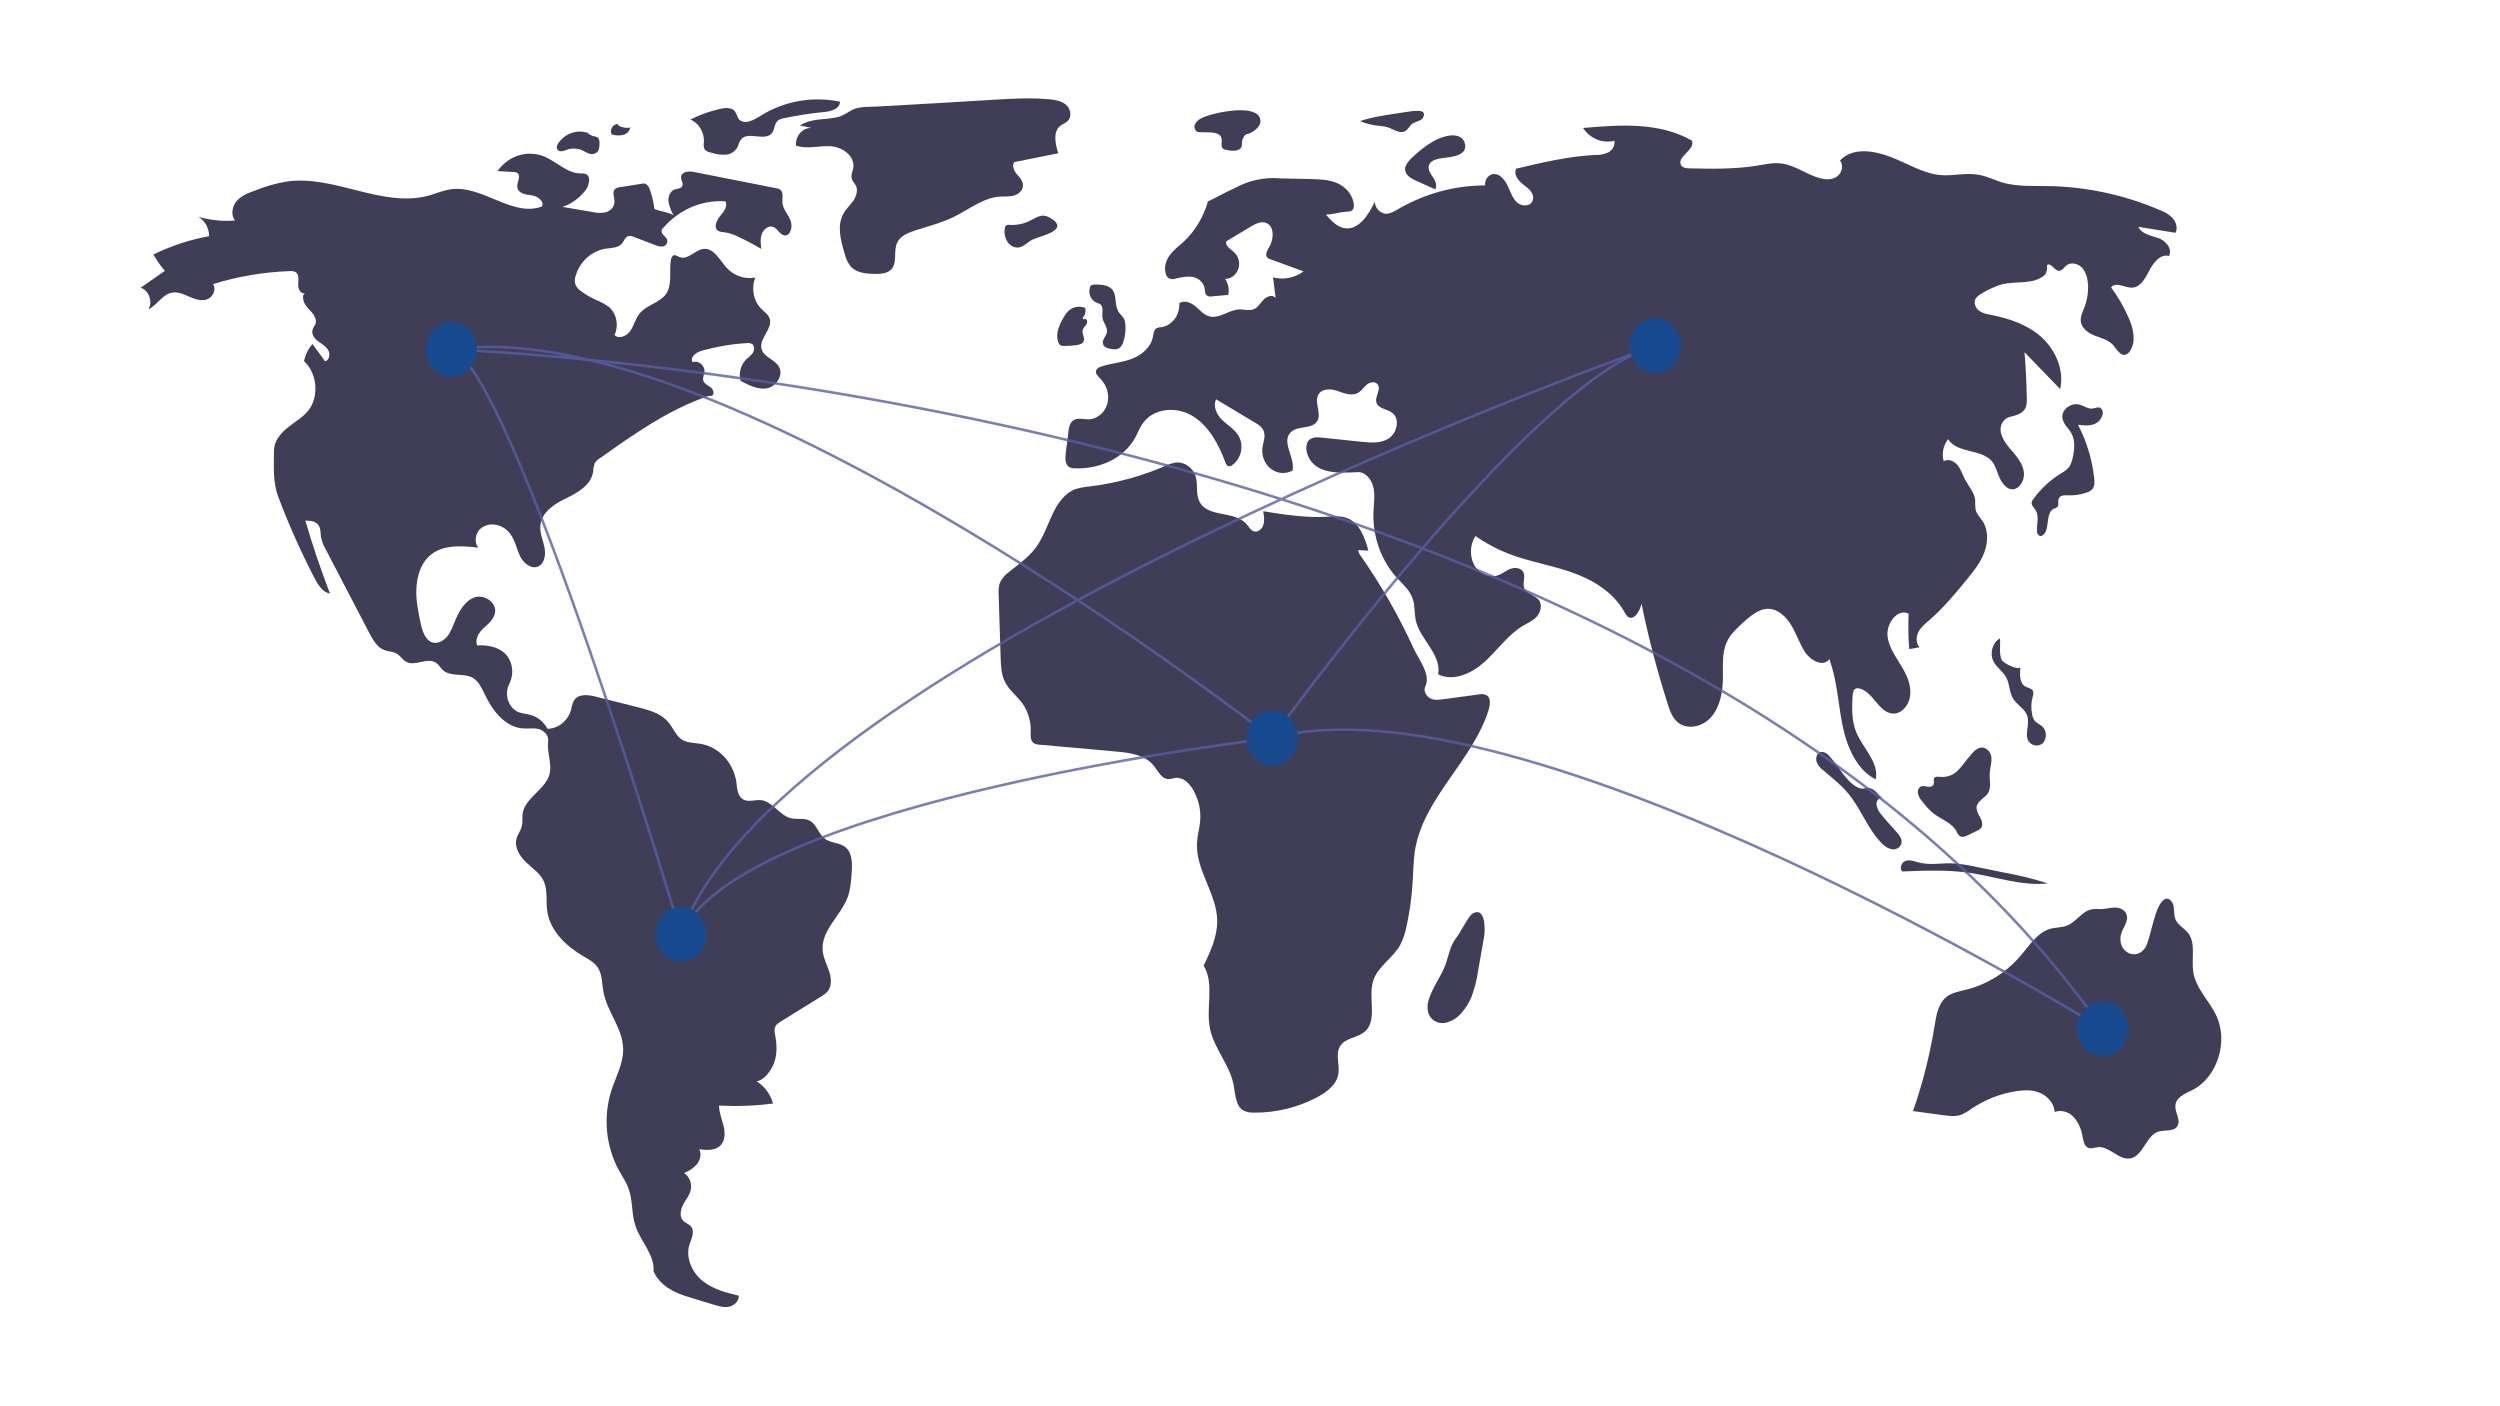 <?xml version="1.0" encoding="utf-8"?>
<!-- Generator: Adobe Illustrator 26.0.2, SVG Export Plug-In . SVG Version: 6.00 Build 0)  -->
<svg version="1.1" id="Capa_1" xmlns="http://www.w3.org/2000/svg" xmlns:xlink="http://www.w3.org/1999/xlink" x="0px" y="0px"
	 viewBox="0 0 1920 1080" style="enable-background:new 0 0 1920 1080;" xml:space="preserve">
<style type="text/css">
	.st0{fill:#403E56;}
	.st1{opacity:0.8;fill:none;stroke:#585EA7;stroke-width:2;stroke-miterlimit:10;enable-background:new    ;}
	.st2{fill:#174A8F;}
</style>
<g>
	<path class="st0" d="M502.6,160.5c-0.7-5.3-1.8-10.2-3.6-15.1c-0.5-1.9-1.6-3.3-3.3-4.2c-1-0.4-2.1-0.4-3.3,0l-16.5,2.6
		c-1.3,0-2.8,0.7-3.8,1.6c-2.1,2.5,0,6.3-0.2,9.7c0,3.7-3.1,6.8-6.5,7.9c-3.4,0.7-7,0.7-10.4-0.2l-23-3.9
		c6.9-2.3,12.9-6.7,17.5-12.5c3.1-3.9,4.6-11.1,0.3-12.8c-1.3-0.4-2.6-0.5-3.9-0.4c-10.4,0-18.6-9.3-28.4-13.2
		c-12.9-4.9-27.1-0.4-35.4,11.4l12.2,0.7c1.1,0,2.3,0.2,3.3,0.9c2.6,2.5-0.7,7-0.3,10.7c0.5,4.9,6.5,5.8,10.9,6.3s10.1,4.4,8,8.6
		c-22.5,8.4-45.5-16.3-69.4-13.3c-6,0.7-11.8,3.3-17.5,4.9c-35.9,9.8-72.8-16.3-109.5-10.7c-8.2,1.4-16.2,3.7-23.8,6.8
		c-5.1,1.8-10.1,3.7-13.9,7.7c-3.8,4-5.1,11.1-1.6,15.3c-9.5,0.9-18.9-0.2-28.1-2.8c5.1,3,8.2,8.8,8.2,14.9
		c-14.7,2.6-29,7.4-42.8,14c2.6,4.6,5.5,8.8,8.8,12.6l-18.6,13c6.4,1.8,9.6,10.9,5.9,16.7c6.5-3.2,10.6-11.2,17.6-12.8
		c4.6-1.1,9.3,0.9,13.5,2.8c4.2,1.9,9.1,3.7,13.7,2.3c4.6-1.4,7.8-7.7,4.9-11.8c19.3-6,39.2-9.3,59.2-10c1.5-0.2,3.1,0.2,4.4,0.9
		c2.6,1.9,2,6.1,1.8,9.5c-0.2,3.3,2.3,7.9,5.2,6.3c-3.3,3.2-0.5,9,2.8,12.3c3.3,3.3,7,7.7,5.1,12.1c-0.5,1.1-1.3,1.9-1.8,3.2
		c-1.5,3.3,0.8,7.2,3.6,9.3c2.8,2.1,6,3.7,8,6.8c2,3.2,1,8.4-2.3,8.8l-9.6-13.2c-3.3,3.7-5.5,8.3-6.5,13.2
		c10.1,9,11.8,27.2,3.3,37.9c-4.4,5.4-10.6,8.8-16,13.2c-5.4,4.4-10.4,10.4-10.4,17.6c0,12.5-1,24.1,3.4,35.6
		c8,21.4,17.3,42.1,27.7,62.2c2.8,5.3,6.4,11.1,11.9,11.9c-7-18.4-13.4-37-18.9-56c3.6,0,7.8,0.4,10.1,3.5c1.8,2.6,1.5,6.3,2,9.5
		c0.7,3.2,1.8,6.1,3.4,8.8l33.5,64.3c2.8,5.3,6,11.1,11.3,13.2c3.4,1.4,7.3,1.1,10.4,3.2c2.4,1.6,4.1,4.4,6.5,5.8
		c7,4.2,16.8-3.9,23.5,1.2c2,1.4,3.1,3.7,4.9,5.3c6,5.6,16.2,1.9,23.2,6.1c4.6,2.8,6.9,8.3,9.3,13.2c6,12.5,15.8,24.6,28.9,25.5
		c4.1,0.4,8.3-0.5,12.2,0.5c3.9,1.1,7.8,4.7,7.3,9.1c-1.1,7.4,2.3,15.6,1.5,23.2c-1.6,13.7-19.6,19.7-21.2,33.2
		c-0.3,3,0.2,6.1-0.5,9c-0.8,3.5-3.3,6.5-4.2,10c-1.6,6.7,2.8,13.5,7.7,18.1c4.9,4.6,10.8,8.4,13.5,14.7c2.8,6.7,1.5,14.6,2.4,21.9
		c2,16,14.9,27.7,28.1,35.5c4.1,2.3,8.3,4.6,10.9,8.6c3.4,5.3,3.1,12.3,4.2,18.4c2.8,15.5,14.9,28.1,15.2,43.9
		c0.2,11.2-5.5,21.2-9,31.8c-6.5,20.4-4.4,42.8,5.7,61.5c2.6,4.7,5.7,9.1,7.5,14.2c3.3,9.1,2.1,19.3,5.2,28.4
		c3.9,12.1,14.9,22.1,13.9,34.9c4.9,11.1,15.8,16.5,26.9,19.8l19.7,6c3.8,1.1,7.7,2.3,11.6,1.4c3.9-0.9,7.5-4.2,7.3-8.4
		c-9.6-2.3-19.6-4.9-27.6-11.2c-8-6.3-13.4-17.6-10.4-27.7c1.5-4.7,4.4-10.2,1.5-14c-1.6-2.3-4.6-2.8-6.4-4.9
		c-2.8-3.2-1.8-8.4,0.2-12.3c2-3.9,5.1-7.2,5.9-11.6c0.8-4.9-1.3-10-5.2-12.5c3.6-1.4,7-3.7,9.8-6.7c2.6-3.2,3.8-8.1,1.8-11.6
		c6,0.9,13.1,1.2,17-3.7c3.1-3.9,2.9-9.8,1.6-14.7c-1.3-4.9-3.3-9.8-3.4-15.1c13.9,0.7,27.6,0.2,41.5-1.6c-2-7.2-6.5-13.3-12.6-17
		c6.2-1.1,11.9-9.1,13.9-15.6c2-6.5,1.5-13.5,0.3-20.2c-0.5-1.8-0.5-3.5-0.2-5.3c0.7-2.5,2.9-3.9,4.9-5.1l30.8-19.1
		c1.8-1.1,3.6-2.3,4.9-3.9c3.3-4,2.8-10.2,1.1-15.3s-4.2-9.8-4.9-15.1c-2-16,13.9-27.4,19.3-42.3c2.1-5.8,2.4-12.3,2.9-18.6
		c0.5-6.7,0.5-14.6-4.4-19c-4.6-4.2-11.9-3.2-16.6-7.2c-4.4-3.5-6-10.5-10.8-13.3c-4.4-2.6-10-0.9-14.9-2.1
		c-8.6-2.1-14-12.8-22.8-13.9c-4.9-0.5-10.6,2.1-14.7-1.1c-3.6-2.8-3.8-8.3-4.4-13c-2.4-14.9-13.2-26.5-27.1-29.1
		c-5.1-0.9-10.6-0.5-15-3.5c-4.4-3-6.4-8.8-10-13c-5.5-6.8-14.4-9.3-22.5-11.4l-33.5-8.4c-5.9-1.6-13.5-2.3-16.8,3.3
		c-1,2.1-1.6,4.4-2,6.7c-2.4,8.6-9.8,14.6-18.1,14.7c-2.8-5.1-7.3-9-12.7-10.5c-3.4-1.1-7-1.1-10.3-2.6c-7.2-3.7-10.1-13-6.7-20.7
		c0.2-0.2,0.2-0.5,0.3-0.7c3.9-7.5,2.8-17-3.1-23.2c-5.7-5.4-13.9-6.8-21.5-6.3c-2-4.7,1.3-10,4.9-13.3c3.6-3.3,8-6.8,8.8-11.9
		c1.3-8.1-8.3-14-15.5-11.8c-7.2,2.3-11.8,10-14.9,17.4c-1.8,4.2-3.3,8.8-6,12.3c-2.8,3.5-7.2,6.1-11.4,5.1
		c-5.9-1.6-8.2-9.3-9.5-15.6c-1.8-8.6-3.6-17.4-3.1-26.2c0.5-8.8,3.1-17.9,9.1-23.9c9.8-9.8,25-8.8,38.4-7.2
		c-3.1-3.9-2.4-10.2,1-13.9c3.6-3.5,8.6-4.7,13.2-3.5c4.1,0.9,7.7,3.2,10.3,6.7c3.8,4.9,4.9,11.6,7.7,17.4s9.3,10.4,14.5,7.4
		c4.6-2.6,5.2-9.5,4.1-14.7c-1.1-5.3-3.6-10.7-3.1-16.2c0.8-10.5,10.9-16.9,19.9-21.2s19.3-10.2,20.7-20.7c0-2.1,0.5-4,1.1-6
		c1-1.8,2.4-3.2,4.1-4c26.1-18.6,52.9-37.4,82.7-47.6c1.6-0.5,1.8,0,3.3-0.4c2.3-1.4,0.8-5.3-1.3-6.7s-4.9-2.6-5.5-5.4
		c-0.3-1.9,0.7-3.9,1-6c0.7-4.9-4.7-9.5-9-7.6c-2.4-3.5,2.3-7.4,6.2-8.6c11.6-3.3,23.3-5.4,35.4-6.1c1.3-0.2,2.8,0,4.1,0.7
		c2,1.6,1.8,4.9,0.3,7c-1.5,2.1-3.6,3.5-5.4,5.3c-3.9,4.2-5.4,10.4-3.8,16c6.2,3.3,13.1,6.8,19.9,5.8c6.9-1.1,13.1-9.5,9.8-16.2
		c-3.1-6.1-12.1-7.6-13.7-14.4c-1.8-7.9,8.6-15.1,6.4-22.8c-1-3.3-4.2-5.4-6.7-7.9c-5.9-6.1-7.7-15.6-4.4-23.9
		c-8,1.6-16.3-1.2-22-7.4c-5.2-5.8-9.5-14.7-17-14.6c-6.9,0.2-12.7,9-19.3,6.3c-1.6-0.7-3.3-1.9-4.7-1.2c-1,0.7-1.6,1.9-1.8,3.2
		c-1.6,8.4,1.1,17.9-3.1,25.3c-4.6,7.9-15.3,9-21.1,16.2c-3.1,3.9-4.2,9.1-7,13.2c-2.8,4-8.8,6.7-12.1,3.2
		c3.4-7.6,1.5-16.7-4.6-21.8c-3.1-2.1-6.5-4-10-5.3c-3.9-1.8-7.7-4-11.3-6.7c-1.8-1.1-3.1-2.8-4.1-4.7c-0.8-2.5-0.7-5.1,0.3-7.6
		c3.4-10.7,12.2-18.4,22.7-20.2c4.4-0.7,9.6-0.4,12.7-4c1.6-1.9,2.4-4.9,4.7-5.6c1.5-0.4,2.9-0.2,4.2,0.5l16.6,6.3
		c1.8,0.9,3.9,1.2,5.9,1.1c2.1-0.4,3.6-2.3,3.4-4.6c-0.5-3-4.7-4.4-4.4-7.4c0.2-1.1,0.7-1.9,1.5-2.5c12.2-14,29.5-21.4,47.5-20.2
		c2.1,3.7-1.3,8.1-4.1,11.4s-5.1,9-1.6,11.2c1.3,0.7,2.9,1.1,4.4,1.1c4.1,0.5,8.2,1.9,11.9,3.9c5.7,2.6,11.4,5.6,17,9
		c-0.5-3.9-1-8.1,0.5-11.8c1.5-3.7,5.4-6.5,8.8-5.1c3.3,1.4,5.1,6.1,8.5,6.5c4.7,0.5,6.5-6.8,4.6-11.6s-5.9-8.6-6.2-13.7
		c-0.2-3.5,1-7.7-1.6-9.8c-1-0.7-2-1.1-2.9-1.1l-63.8-12.6c-3.8-0.7-9.3-0.2-9.5,4c-0.2,2.3,1.8,4.6,1,6.7c-1,2.3-3.9,2.1-6,2.8
		c-3.4,1.2-5.1,5.6-4.7,9.3c0.7,3.9,2,7.4,3.9,10.5C513,162.7,506.8,162.4,502.6,160.5z"/>
	<path class="st0" d="M451.7,102.2c-8.2-3-17.3,0-22.7,7.4c-1,1.4-2,3.5-1,5.1c1.3,2.3,4.4,1.4,6.9,0.5c3.4-1.4,7.3-1.4,10.8-0.4
		c2.3,0.9,4.2,2.3,6.4,3c2.3,1.1,4.7,0.5,6.7-1.1c1.5-1.8,1.6-4.2,1.6-6.7c0.2-1.6-0.3-3.2-1.3-4.4c-0.8-0.5-2-0.9-2.9-0.9
		c-2.3-0.5-4.4-1.8-5.9-3.7"/>
	<path class="st0" d="M474.7,95.3c-2.9-0.2-5.4,2.3-5.5,5.3c0,0.9,0.2,1.8,0.5,2.6c2.8,0.9,5.7,1.1,8.5,0.5c2.9-0.5,5.2-2.8,5.9-5.8
		c-3.3,0.7-6.9,0-9.6-1.9"/>
	<path class="st0" d="M551.9,83.9c-7.5,1.8-14.9,4.4-21.7,7.9c6.7,2.8,10.9,10,10.4,17.7c-0.3,1.4-0.3,3,0.2,4.4
		c0.8,2.1,3.1,2.8,5.2,3.3c3.6,1.2,7.5,1.8,11.3,1.6c3.9-0.2,7.3-2.5,9.3-6.1c0.5-1.8,1.1-3.3,2-4.9c4.9-8.1,19.4,1.8,24.6-6.1
		c1.8-2.8,1.6-6.8,4.1-9c1.3-0.9,2.6-1.6,4.2-1.8c10.6-2.3,21.2-3.9,31.8-4.9c5.1-0.5,11.8-2.5,11.8-7.9c-19.1-4-39-1.2-56.3,8.1
		c-6.4,3.3-14.5,10.5-20.7,6c-2.3-1.8-2.1-6.1-5.2-8.1C559.5,82.3,555.3,83,551.9,83.9z"/>
	<path class="st0" d="M614.4,96.4l9,1.9c-6.4-0.4-11.9,5.1-12.1,11.9c0,0.5,0,1.1,0,1.6c8.3,3,17.6,0,26.4,0.5
		c8.8,0.5,19.1,7.2,17.6,16.7c-0.5,2.8-2,5.6-1.1,8.4c0.5,1.9,2.1,3.3,3.1,5.1c1.8,3.7,0.3,8.4-2,11.8c-2.3,3.3-5.5,6-7.5,9.7
		c-5.1,9-2.3,20.4,0.8,30.4c0.8,3.7,2.4,7.2,4.7,10.2c4.6,5.1,11.9,5.6,18.4,5.8c4.7,0,10.3-0.2,13.4-4.2c3.9-5.3,1.1-13.3,3.8-19.5
		c2.4-5.6,8.5-7.9,13.9-9.7c10-3.2,20.2-5.8,29.7-10.4c11.8-5.8,22.8-14.9,35.7-15.6c3.6-0.2,7.3,0.2,10.9-0.9
		c3.6-1.1,6.9-4.4,6.5-8.3c-0.2-3.3-2.8-5.8-4.9-8.3s-3.6-6.3-1.8-9l33.9-6.8c-2.4-7-4.2-16.3,1.3-20.9c2-1.6,4.7-2.3,6.4-4.4
		c2.9-3.3,1.5-9.3-2-12.1c-3.4-2.8-7.8-3.5-12.1-4c-14.9-1.4-29.9-0.5-44.7,0.4c-29.2,1.8-58.3,3.5-87.5,5.1
		c-5.9,0.4-12.6-0.2-18,1.9c-4.6,1.8-7.8,5.1-13.1,6.3C633.6,92.2,623.2,90.6,614.4,96.4z"/>
	<path class="st0" d="M775.1,172.7c-1-0.2-1.8,0-2.6,0.7c-0.5,0.5-0.8,1.4-0.8,2.1c-0.7,3.5,0.2,7.2,2,10.2c2,3,5.2,4.7,8.5,4.4
		c4.1-0.5,7-4.2,10.8-6.1c5.7-2.8,30-7.2,13.2-16.9c-5.9-3.3-9.5-0.4-14,1.8C786.7,171.9,781,173.1,775.1,172.7z"/>
	<path class="st0" d="M922.5,90.9c-2,0.9-3.6,2.5-4.7,4.4c-1,2.1-0.3,4.7,1.5,5.8c0.7,0.4,1.5,0.4,2.3,0.4l8,0.2
		c3.4,0.2,7.7,0.9,8.5,4.4c0.7,2.6-0.8,6,1,7.9c0.8,0.7,1.8,1.1,2.8,1.1c2.6,0.7,5.4,0.9,8,0.4c5.9-1.8,2.8-5.4,4.6-9
		c2.8-5.3,2.3-2.1,7.2-5.1c3.6-2.3,8.3-6.1,5.4-11.8C961.7,80,930.2,86.7,922.5,90.9z"/>
	<path class="st0" d="M1080,86l-4.6,0.7c-10.4,1.6-20.9,3-31,6.3c4.4,1.9,9,3,13.5,3.5c2.6,0.2,5.1,0.5,7.7,1.2
		c4.4,1.4,9,5.1,13.2,3.2c2.6-1.2,3.6-4.2,5.7-5.8c1.5-1.1,7.3-2.8,8-4C1097.6,82.5,1084.1,85.5,1080,86z"/>
	<path class="st0" d="M1100.4,108.7c-6.2,3.7-11.9,8.3-17.1,13.5c-2.1,2.3-4.4,4.9-4.2,8.1c0.3,4.2,4.4,6.7,8.2,8.4l14.9,6.7
		c1.8-2.8,0.2-6.5-1.6-9.1c-1.8-2.6-4.1-5.8-3.3-9c1-3.7,5.1-4.9,8.6-5.6c5.7-1.1,21.1-0.9,19.3-10.9
		C1122.7,99.2,1106.1,105.1,1100.4,108.7z"/>
	<path class="st0" d="M1097.4,767.3c-1.5,4.4-1.5,9.7,0.8,13.3c2.8,4.4,8.2,6,12.9,4.7c4.7-1.4,9-4.2,12.1-8.3
		c2.8-3.3,5.2-7.2,6.9-11.4c2.4-6.5,4.2-13.3,5.1-20.2l4.6-26c1-5.8,1-23.7-9-17.7c-2.8,1.6-9,14-11.8,17.7
		c-5.1,6.3-5.9,12.6-8.5,20.4C1107.2,749.5,1100.5,757.6,1097.4,767.3z"/>
	<path class="st0" d="M1628.7,718.6c1-5.6,6.2-10.5,4.6-16c-1.1-3.7-5.2-5.6-8.8-5.6c-3.6,0-7.2,1.1-10.9,1.2
		c-2.4-0.2-4.7-0.2-7.2,0.2c-7.2,1.2-11.8,9.5-18.6,12.3c-4.1,1.8-8.8,1.4-13.2,2.6c-9.8,2.8-16,12.8-22.8,20.7
		c-11.1,13-25.5,21.9-41.5,26c-5.5,1.4-11.6,2.3-16,6.1c-5.9,5.1-7.3,14-8.6,22.1c-3.6,22.1-9.1,43.9-16.5,65.1l23.3,3.2
		c4.4,0.5,9,1.2,13.2-0.2c3.1-1.2,6-3,8.8-5.1c10.4-6.8,22-11.4,34.1-13.2c6-0.9,12.6-1.1,18.3,1.4c5.7,2.5,10.6,7.9,11.1,14.6
		c5.1-1.8,10.6-0.2,14.4,3.7c3.6,4,6,9.1,6.9,14.7c0.7,3.5,1.3,7.6,4.2,9c2.4,1.2,5.2-0.2,7.8-0.4c9-0.7,16.3,10.5,25.1,8.6
		c9.5-2.1,11.8-17.2,20.9-20.4c5.2-1.8,12.7,0.4,15.2-4.9c2.3-4.7-2.3-10-1.8-15.3c0.5-6.5,7.7-9.1,13.1-11.9
		c18.8-9.5,27.6-36.5,18.6-56.5c-5.4-11.9-16-21.2-18-34.2c-1.5-10,2.1-21.8-3.8-29.7c-3.1-4-8.2-6.1-10-11.1
		c-1.1-3-0.7-6.5-1.3-9.7s-3.3-6.5-6-5.6c-8.5,2.5-11.3,30.6-15.7,37.4C1640.7,738.3,1626.5,731.4,1628.7,718.6z"/>
	<path class="st0" d="M1471.8,661.9c-2.9-0.9-6-1.8-8.8-0.5c-2.8,1.2-4.4,5.6-2.1,7.9c17.5-0.7,34.9-1.4,52.2,1.1
		c19.9,3,39.7,10.2,59.7,8.1c-11.4-3.7-23-6.5-34.8-8.6l-19.6-4c-5.2-1.2-10.6-2.1-15.8-2.6C1491.2,662.1,1482.9,665.3,1471.8,661.9
		z"/>
	<path class="st0" d="M1489.3,596.6c-1.5-0.2-3.3-0.2-3.9,1.1c-0.7,1.2,0.2,3-0.3,4.4c-0.5,1.9-2.9,2.5-4.7,2.1
		c-1.8-0.4-3.9-0.9-5.5,0c-1.8,1.2-2.4,3.7-1.8,5.8c0.7,2.1,1.8,4,3.3,5.6c2.4,3.3,5.2,6.3,8.3,9c6,4.7,14.2,7,18,14
		c0.5,1.4,1.3,2.5,2.4,3.5c1.8,1.2,4.2,0.4,6.2-0.7l6.9-3.3c1.3-0.5,2.3-1.2,3.3-2.3c1.6-2.3,0.7-5.4-0.7-7.9s-2.9-4.9-2.8-7.9
		c0.5-5.1,6.5-7,9-11.2c2.4-4.4,0.8-9.8,1.1-14.9c0.3-6,3.8-13.7-1.8-18.1c-4.7-3.9-9.3-0.4-12.7,3.9
		C1505.9,588.3,1502.5,597.8,1489.3,596.6z"/>
	<path class="st0" d="M1530.9,507.8c2.3,4.7,7.2,7.7,9.8,12.3c2.8,5.1,2.4,11.6,5.4,16.5c3.1,5.1,9.3,7.7,10.9,13.5
		c2,6.3-2.4,13.9,1,19.3c2.6,3.5,7.3,4.2,10.6,1.6c0.2-0.2,0.3-0.4,0.5-0.5c2.9-3.5,2.8-9-0.3-12.3c-2-1.9-4.9-2.8-6.5-5.1
		c-0.8-1.4-1.5-2.8-1.6-4.4c-1-4.6-0.8-9.5,0.5-14c0.5-1.2,0.5-2.5,0.3-3.7c-0.8-2.3-3.8-2.5-5.9-3.7c-4.7-2.5-4.6-9.7-3.8-15.3
		c-0.5,3.7-12.9-2.6-14.2-4.7c-2.6-4.2-1.1-12.3-1.6-17C1530.1,493.4,1528,501.8,1530.9,507.8z"/>
	<path class="st0" d="M1406.1,581.9c-2.3-2.8-5.7-5.6-8.8-4c-2.3,1.2-2.9,4.7-2.1,7.4c1.1,2.6,2.8,4.7,5.1,6.3
		c6.4,5.6,13.2,10.7,18.8,17.4c10,11.8,15.2,27.7,26.1,38.6c2.1,2.5,5.1,4.2,8.2,4.7c3.1,0.4,6.7-1.9,7-5.3c0.3-2.8-1.5-5.3-3.3-7.4
		c-4.2-4.9-8.8-9.5-12.7-14.6c-1.8-1.9-2.9-4.6-3.3-7.4c0-2.8,2.3-5.6,4.9-4.9c-3.1-0.9-5.2-6.3-9.8-7.4c-3.8-0.9-4.6,1.6-9.1-0.4
		C1418.6,601.2,1412.1,588.9,1406.1,581.9z"/>
	<path class="st0" d="M1604.8,313.7c-2.4-0.7-4.7-1.8-7.2-2.8c-6.2-2.1-14.5,3-13.7,10c0.5,4.6,4.6,7.7,6.9,11.8
		c3.3,6,2.4,13.5,0.7,20.2c-0.5,2.1-1.3,4-2.4,5.8c-1.6,1.8-3.4,3.3-5.5,4.4c-8.5,5.1-16,11.9-22,20.2c-0.7,0.7-1.1,1.8-1.3,2.6
		c-0.3,2.3,2,4,3.1,6c2.8,4.4,0.8,10.2,1,15.6c-0.2,1.6,0.5,3,1.8,3.9c1.6,0.9,3.6-0.7,4.6-2.5c2.9-5.8,0.8-15.3,6.4-18.1
		c1.1-0.5,2.3-0.7,3.1-1.8c1.1-1.6,0-4,0.7-5.8c0.8-2.8,4.6-3,7.3-2.8c4.9,0.2,9.6-0.5,14.2-2.1c1.8-0.5,3.4-1.4,4.7-3
		c1.6-2.3,1.5-5.4,1.1-8.4c-1.6-14.4-5.9-28.3-12.4-40.7c4.9,0.7,10.3,1.2,14.7-1.6c2.4-1.6,5.2-6.1,4.1-9.3
		C1612.3,310.4,1608.9,314.6,1604.8,313.7z"/>
	<path class="st0" d="M970.1,392.6c0.7,3.3,1.1,7,0.2,10.4c-1,3.3-4.2,6-7.3,5.1c-2.4-0.7-3.8-3.3-5.5-5.4
		c-9.5-11.1-30.8-4.6-36.7-18.3c-2.4-5.6-0.8-12.3-2.4-18.1c-2.1-7-8.3-11.6-15.2-11.1c-2.9,0.5-5.9,1.4-8.6,2.8
		c-18.4,7.9-38,13.2-57.8,15.6c-3.8,0.2-7.5,1.1-11.1,2.1c-8.2,3.2-13.7,11.2-17.6,19.7c-3.9,8.4-6.9,17.2-12.2,24.6
		c-5.5,7.7-13.4,13.2-20.7,19c-2.8,1.9-5.2,4.6-6.9,7.7c-1.6,3.5-1.5,7.5-1.3,11.4l1.5,47.1c0.2,6.1,0.5,12.3,2.9,17.7
		c3.1,6.8,9.3,11.2,13.7,17.2c4.4,6.1,6.7,13.7,6.5,21.6c-0.2,3.2-0.3,6.8,2,8.8c1.3,0.9,2.9,1.4,4.6,1.4l59.2,5.3
		c10.4,0.9,22,2.5,28.7,10.9c3.3,4,5.7,9.8,10.8,10.2c2.1,0.2,4.2-0.7,6.2-0.9c5.4-0.5,10,3.9,12.9,8.6c4.4,7.4,6.5,16,5.7,24.8
		c-0.5,5.4-2.1,10.7-2.4,16.3c-1.3,20.9,15.2,39,15.5,59.9c0.2,12.3-5.2,23.7-10.4,34.6c8.5,13.9,1.5,32.5,4.9,48.6
		c3.3,15.5,15.2,27.6,18.1,43c1.3,7,1.5,15.8,7.2,19.5c2.6,1.4,5.4,1.9,8.2,1.8c17.1,0.2,33.9-3.9,49.3-12.1
		c7.2-3.9,14.7-9.5,15.8-18.1c1-6.8-2.3-14.6,1.1-20.5c3.9-7,13.9-6.5,19.6-11.9c9.3-8.8,2.1-25.6,5.9-38.3
		c3.4-11.4,15-17.4,20.7-27.6c2.3-4.4,3.9-9.1,4.9-14c2.6-11.8,4.2-23.7,4.9-35.8c0.2-7.4,0.7-14.7,1.5-21.9
		c6.2-41.4,44.4-69.4,56.8-109.2c1.1-3.9,1.8-9-1.5-11.1c-1.8-0.9-3.9-1.2-6-0.7l-27.3,3.7c-3.4,0.5-7,0.9-10.1-0.7
		c-3.1-1.6-5.4-5.8-3.8-9c4.6-9-4.9-20.5-9.1-29.7c-11.4-24.9-25-48.6-40.6-70.9c-1-1.1-1.6-2.6-1.8-4.2l7.8,0.4
		c-2.6-10.2-7-21.2-16-24.9c-5.2-2.1-10.8-1.4-16.3-1.1C1002.6,397.7,985.7,395.2,970.1,392.6z"/>
	<path class="st0" d="M1018.3,164.8c4.1,4.7,8.6,9.7,14.7,10.5c10.4,1.4,18.1-10.2,22.8-20.4c0.3,5.4,4.7,9.5,9.6,9.3
		c2.6-0.5,5.1-1.6,7.3-3c20.9-12.3,44.1-18.8,67.9-18.8c-0.5-4,2-7.7,5.5-8.6c4.9-1.1,9.1,3.5,11.4,8.1c2.3,4.6,3.8,10,7.5,13.5
		c3.8,3.5,10.9,3.3,12.2-1.8c1.5-4.9-3.3-9-7.2-11.8c-3.9-2.8-8-8.1-5.4-12.3c19.9-4.7,40-9.5,60.4-10.5c3.4,0.2,6.9-0.5,10.1-1.9
		c3.1-1.6,5.5-5.4,4.7-9c-9.1,2.3-18.6-1.6-24-9.8c28.2-2.5,58.4-4.7,83.6,9.7c2.9,7-12.4,12.8-8.2,19c1.3,1.9,3.9,2.3,6.2,2.3
		c17.5,0.4,34.9,0.7,52.2-2.1c6.4-1.1,12.7-2.5,18.9-1.6c10.6,1.4,19.6,9,29.9,11.4c4.2,1.1,9,1.1,12.6-1.6
		c3.6-2.6,5.1-8.6,2.1-12.1c9.8-10.4,25.9-7.7,38.8-2.8c12.9,4.9,25.1,12.8,38.7,14c9.8,0.7,19.7-2.1,29.4-0.2
		c6,1.1,11.8,4,17.6,5.8c11.3,3.3,23,2.6,34.8,2.8c29.7,0.4,59.1,6.7,86.7,18.6c3.6,1.2,6.9,3.3,9.6,6.1c2.6,3,3.9,7.6,2.1,11.2
		l-28.6-4.6c2.6,5.6,9.6,6.7,15.3,8.6c5.7,1.9,11.4,8.6,8.2,13.9c-6-2.1-11.6,4.6-14.7,10.5s-6.9,13.3-13.2,13.7
		c-5.7,0.4-12.7-4.9-16.5-0.2c5.2,7,9.6,14.6,13.2,22.7c3.8,8.3,6.4,18.8,1.3,26.2c-0.8,1.4-2,2.3-3.4,2.8c-4.1,1.1-6.7-4.2-9.6-7.5
		c-3.8-4-9.3-5.3-14.2-7.2c-4.9-1.9-10.3-5.8-10.6-11.4c-0.2-3.5,1.5-6.8,2.8-10.2c2.1-5.4,3.1-11.4,2.8-17.4
		c-0.3-4.7-1.5-9.8-4.7-13.2c-3.3-3.3-8.8-4.4-12.2-1.4c-1.6,1.4-2.9,3.7-5.1,3.9c-3.8,0.2-6.5-6.8-9.5-4.4c0.3,2.5-0.2,5.1-1.3,7.2
		c-8.8,8.3-22.4,4.7-33.8,7.7c-5.4,1.8-10.6,4-15.5,7.2c-1.8,0.9-3.3,2.3-4.4,4c-1.5,3,0.2,6.8,2.6,8.8c2.6,1.8,5.7,2.8,8.8,3.2
		c13.9,2.8,28.1,7.2,39,16.9c10.9,9.7,18.1,25.5,14.7,40.2l-27.4-28.3c1,11.8,1.6,23.7,1.8,35.6c0.2,2.3-0.2,4.7-0.8,6.8
		c-2,4.6-7.2,6.1-11.9,7.2c-5.1,1.1-8.3,6.3-7.3,11.8c0,0.4,0.2,0.7,0.3,1.1c1.6,5.8,5.7,10.4,9.5,14.7c3.8,4.4,7.5,9.7,8,15.6
		c0.5,6-3.8,12.8-9.3,12.5c-4.2-0.4-7.3-4.4-9.3-8.6c-2-4.2-2.9-8.8-5.5-12.3c-8.3-10.7-26.8-6.1-34.1-17.6
		c-3.8,4.7-5.1,11.1-3.4,17c3.4-2.3,8.2-0.2,10.8,3.2c2.6,3.3,3.8,7.7,5.9,11.4c2.8,5.1,7,9.7,7.5,15.5c-0.2,2.3,0,4.4,0.2,6.7
		c0.7,3.5,3.4,6.1,5.4,9.1c4.6,6.8,4.2,16.5,1.3,24.2c-2.9,7.7-8.2,14.4-13.4,20.7c-9,11.1-18.3,22.1-29,31.4
		c-3.1,2.6-6.4,5.3-8.2,9s-2,8.8,1,11.6c-2.1,0.2-5.9,1.2-8,1.4c-0.8-9-0.8-18.1-0.5-27.2c-8.3-4.2-17.1,7.2-16.2,17
		c1,9.8,7.7,17.7,12.4,26.2c3.4,6.1,6,13.3,4.9,20.5c-1.1,7.2-7,13.7-13.7,13c-10.6-1.1-15-17.4-25.6-19.3c-1-0.2-2-0.2-2.8,0.4
		c-1.6,0.9-1.8,3.2-2,5.1c-0.5,9.3-0.8,19.1,2.6,27.7c5.1,12.6,17.8,23.4,15.2,36.7c-14.5-7.2-22.2-24.8-25.6-41.8
		s-4.1-34.6-10.1-50.6c-4.7,6.5-14.5,1.1-18.8-5.6c-4.1-6.5-6.5-13.9-10.4-20.4c-3.9-6.5-10-12.3-17.1-12.6
		c-7.5-0.4-14,5.3-19.9,10.5c-4.7,4.4-9.6,8.8-12.4,14.7c-4.1,8.8-2.9,19-3.1,28.6c-0.2,10.5-2.3,21.6-9,29.3s-18.9,10.4-26.3,3.5
		c-3.9-3.7-5.7-9-7.3-14.2c-8-25.1-14.7-50.6-19.9-76.4c-1.3,6-6,13.5-10.6,10c-1-0.9-1.8-2.1-2.4-3.3
		c-8.6-15.6-24.5-25.1-40.5-30.7s-33-8.3-48.8-14.4c-9-3.5-17.5-8.1-25.3-13.5c-4.1,6.5-4.6,14.9-1.1,21.9
		c3.6,6.7,11.4,10.5,18.3,8.3c3.6-1.2,6.5-3.9,10-5.1c3.4-1.2,8.2-0.7,9.8,3c1.5,3.5-0.8,7.7,0.3,11.2c1.6,5.4,9.5,6,12.1,10.9
		c2,3.7,0.3,8.8-2.4,11.8s-6.7,4.7-10.3,6.8c-11.4,6.8-19.4,18.4-29.4,27.6c-10,9.1-24,15.6-35.9,9.8c2.8-15.5-14.2-26.7-17.3-42
		c-1-5.1-0.5-10.4-2-15.3c-2.1-7.2-8-11.9-12.9-17.4c-11.8-13.3-18.1-31.3-17.5-49.7c0.3-6.3,1.3-12.8,0-19
		c-1.3-6.1-6-12.1-11.9-11.9c-13.4,0.7-30.4,1.8-37.4-10.5c-2.4-4.4-3.6-10.9,0-14.2c2.6-2.5,6.4-2.1,9.8-1.8l30.4,3.2
		c7,0.7,14.7,1.4,20.9-2.6c6.2-4,8.6-14.6,3.1-19.3c-4.1-3.5-11.4-3.2-12.7-8.6c-1-4.6,3.8-9.7,1.1-13.5c-1.8-2.6-5.9-1.9-8.3,0
		c-2.4,1.9-4.2,5.1-7,6.5c-4.9,2.6-10.6,0.2-15.8-1.6c-5.2-1.8-12.2-1.9-14.7,3.3c-2.8,5.8,2.4,13.3-0.3,19.3
		c-3.8,7.7-16.3,3.3-21.4,10c-6,7.6,4.1,19,2.1,28.6c-5.2,2.8-11.4,2.5-16.3-1.1c-4.9-3.5-7.5-9.7-6.9-16c0.5-4.4,2.6-8.8,1.1-13
		c-1.1-3.3-4.2-5.3-7.2-7l-29.4-17.6c-2.8,5.4,0.7,12.3,5.1,16.3s9.8,7.2,12.6,12.6c3.8,7.7,1.1,17.4-5.7,21.8
		c-0.8,0.7-2,0.9-2.9,0.5c-1-0.5-1.6-1.6-2-2.8c-5.2-14.2-13.1-28.4-25.5-35.8c-12.4-7.4-30.4-6-38.5,6.7c-2,3-3.3,6.3-4.9,9.5
		c-9,16.9-28.2,24.8-46.3,24.2c-1.8,0.2-3.6-0.4-5.1-1.2c-2.9-2.1-2.8-6.7-2.3-10.5l2-16c0.3-3.2,1-6.8,3.3-8.8
		c3.3-2.8,8.2-1.1,12.4-1.1c6.5-0.4,12.2-5.1,14.2-11.8c1.8-6.8-0.2-14-4.9-19c-2-1.9-4.6-4.4-3.6-7c0.8-1.4,2.3-2.5,3.8-2.8
		c7.7-2.5,15.7-3,23.2-5.8c7.5-2.8,14.9-8.6,16.5-16.9c0.5-2.6,0.8-5.6,2.9-6.8c1.1-0.5,2.3-0.7,3.4-0.7c8.5-1.2,14.5-9.3,14-18.4
		c3.6-2.6,8.6-0.7,12.1,2.1c3.4,2.8,6.5,6.7,10.8,7.9c7.8,2.3,15.5-5.3,23.7-5.3c3.4,0,7,1.2,10.3,0c3.3-1.2,5.2-4.7,7.8-7.4
		s6.9-4.2,9.3-1.4l-2-15.8c8,2.1,16.6,0.5,23.5-4.6l-25.6-9.3c-0.8-0.2-1.6-0.7-2.4-1.4c-1.8-2.1,0-5.4,1.5-7.9
		c3.6-5.8,4.2-15.5-1.8-18.4c-4.1-1.9-8.6,0.4-12.6,2.8l-18.6,11.2c-0.7,3.9,3.8,6,6.4,8.6c4.4,4.2,4.9,11.6,0.8,16.3
		c-2,2.5-4.9,3.9-8,3.9c2.4,3.5,3.4,8.1,2.4,12.3l-12.6,1.1c-1.5,0.4-2.9,0-4.1-0.9c-1.3-1.2-1.1-3.5-1.5-5.4
		c-0.8-4.6-4.9-7.9-9.1-8.6s-8.6,0.2-12.9,1.2c-1.8,0.7-3.8,0.7-5.5-0.2c-1-0.7-1.8-1.8-2.1-3c-1.8-4.9-0.2-10.5,2.8-14.6
		c2.9-4,7-7.2,10.8-10.5c8.8-8.3,15.2-19,18.6-30.9c6.9-3.2,14-7.4,21.1-10.5c10.6-5.8,22.7-8.3,34.6-7.2l23.3,0.5
		c6.9,0.2,14,0.4,20.4,3.2c6.4,2.8,12.1,9,12.6,16.5c0.3,1.8-0.3,3.5-1.5,4.6c-1,0.5-2,0.7-2.9,0.7
		C1027.6,162.9,1024.8,164.7,1018.3,164.8z"/>
	<path class="st0" d="M831.6,243.9c1.8-1.9,2.6-4.7,1.8-7.4c-4.6-1.9-9.6-0.9-13.2,2.6c-1.5,1.6-2.6,3.2-3.6,5.1
		c-3.1,5.4-5.9,11.9-4.1,17.9c0.3,1.4,1.1,2.5,2.1,3.2c0.8,0.4,1.6,0.5,2.4,0.4c3.4,0,6.9-0.2,10.1-0.7c2.1-0.4,4.4-0.9,5.2-3
		c1-2.6-1.5-5.8-0.8-8.6c0.5-1.2,1.3-2.5,2.1-3.3c1-0.9,1.5-2.3,1.3-3.7c-0.3-1.4-2.1-2.1-2.9-0.9"/>
	<path class="st0" d="M849.2,219.3c-2.9-0.7-6-0.9-9.1-0.7c-0.7,0-1.3,0.2-2,0.5c-0.7,0.5-1,1.1-1.1,1.9c-1.3,4.6,0.8,9.7,5.1,11.4
		c1.1,0.4,2.1,0.7,3.1,1.4c2.6,2.1,1,6.7,1.5,10.2c0.5,3.9,4.1,7.2,3.4,11.1c-0.5,3.2-3.6,5.4-3.1,8.6c0.5,3.2,4.4,4.2,7.3,4.4
		c1.8,0.4,3.6,0.2,5.2-0.7c1.6-1.2,2.8-3,3.3-5.1c1.3-4,1.8-8.3,1.5-12.5c0-1.9-0.5-3.9-1.3-5.4c-1-1.4-2-2.6-3.1-3.7
		C854.1,233.5,860.3,222.8,849.2,219.3z"/>
	<path class="st1" d="M1614.8,790.1c0,0-445.9-275.3-637.8-223.2c0,0-406.9,47.1-454,150.6c0,0-129.3-434.7-176.4-449.3"/>
	<path class="st1" d="M523,717.6c74.7-214.4,748.3-452.1,748.3-452.1C1175.6,291.6,977,566.9,977,566.9s-420.2-329-630.4-298.5
		c0,0,925.3,32.7,1268.2,521.7"/>
	<ellipse class="st2" cx="346.6" cy="268.3" rx="19.6" ry="21.1"/>
	<ellipse class="st2" cx="523" cy="717.6" rx="19.6" ry="21.1"/>
	<ellipse class="st2" cx="1271.3" cy="265.5" rx="19.6" ry="21.1"/>
	<ellipse class="st2" cx="1614.8" cy="790.1" rx="19.6" ry="21.1"/>
	<ellipse class="st2" cx="977" cy="566.9" rx="19.6" ry="21.1"/>
</g>
</svg>
